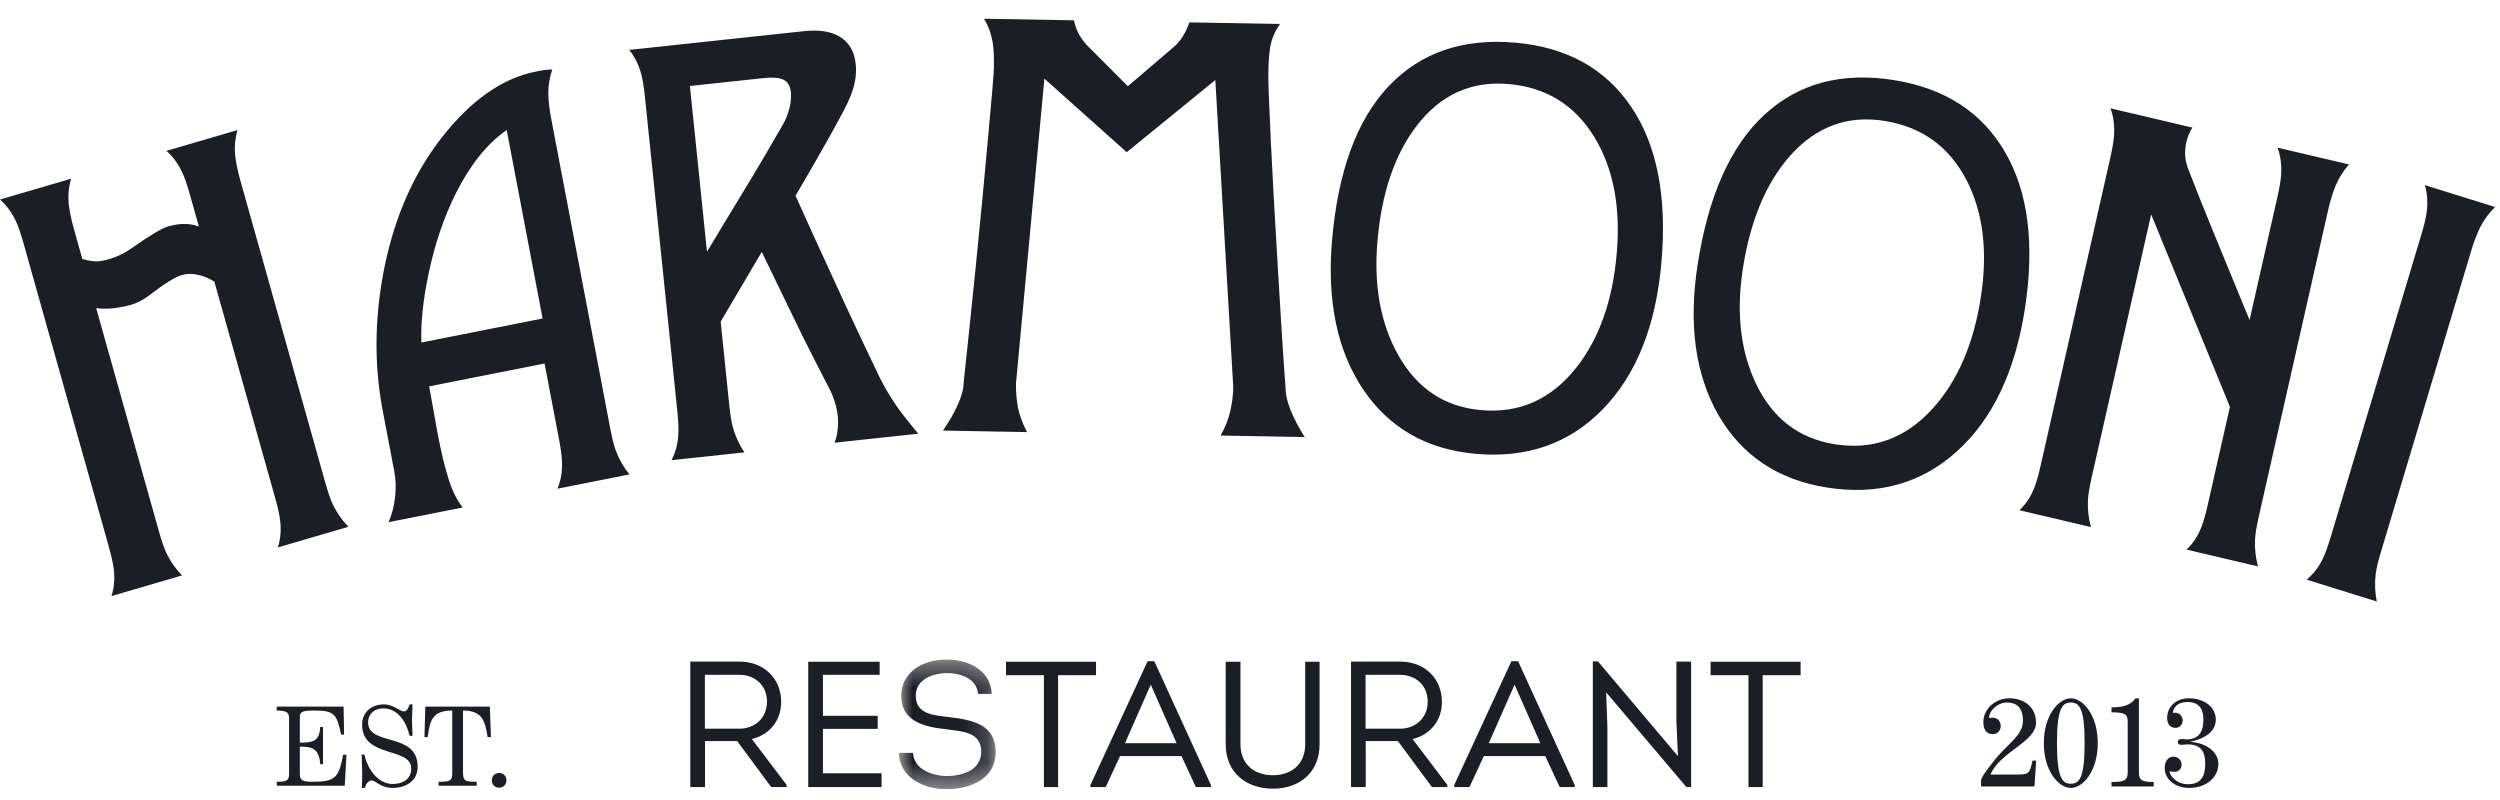 <svg width="100" height="32" viewBox="0 0 100 32" fill="none" xmlns="http://www.w3.org/2000/svg">
<g clip-path="url(#clip0_491_355)">
<path fill-rule="evenodd" clip-rule="evenodd" d="M28.195 29.148V26.993H29.57C30.209 26.993 30.679 27.422 30.679 28.066C30.679 28.718 30.195 29.148 29.57 29.148H28.195ZM30.075 29.563C30.764 29.391 31.247 28.847 31.247 28.073C31.247 27.164 30.581 26.463 29.57 26.463H27.612V31.482H28.201V29.642H29.486L30.847 31.482H31.465V31.396L30.075 29.563ZM35.186 26.47H32.329V31.482H35.263V30.931H32.918V29.155H35.108V28.632H32.918V26.993H35.186V26.47Z" fill="#1C1E26"/>
<mask id="mask0_491_355" style="mask-type:luminance" maskUnits="userSpaceOnUse" x="35" y="26" width="5" height="6">
<path d="M35.951 26.383H39.826V31.568H35.951V26.383Z" fill="white"/>
</mask>
<g mask="url(#mask0_491_355)">
<path fill-rule="evenodd" clip-rule="evenodd" d="M35.951 30.114C35.986 31.145 37.011 31.589 37.923 31.567C38.815 31.546 39.826 31.159 39.826 30.085C39.826 28.975 38.913 28.796 37.937 28.681C37.341 28.603 36.631 28.574 36.631 27.83C36.631 27.171 37.306 26.942 37.846 26.921C38.407 26.921 39.067 27.121 39.123 27.758H39.671C39.636 26.784 38.681 26.362 37.832 26.383C36.968 26.383 36.049 26.849 36.049 27.837C36.049 28.839 36.947 29.076 37.839 29.169C38.506 29.262 39.25 29.276 39.25 30.085C39.229 30.816 38.506 31.023 37.916 31.044C37.312 31.044 36.554 30.787 36.52 30.114H35.951Z" fill="#1C1E26"/>
</g>
<path fill-rule="evenodd" clip-rule="evenodd" d="M41.756 27.007V31.482H42.324V27.007H43.841V26.47H40.24V27.007H41.756ZM46.031 27.386L47.063 29.728H44.999L46.031 27.386ZM47.259 30.243L47.835 31.482H48.438V31.403L46.172 26.448H45.905L43.616 31.403V31.482H44.227L44.803 30.243H47.259ZM50.917 31.547C51.977 31.547 52.783 30.902 52.783 29.778V26.47H52.208V29.77C52.208 30.565 51.661 31.009 50.917 31.009C50.166 31.009 49.618 30.565 49.618 29.77V26.47H49.028V29.778C49.028 30.902 49.849 31.547 50.917 31.547ZM54.623 29.148V26.993H55.999C56.638 26.993 57.108 27.422 57.108 28.066C57.108 28.718 56.623 29.148 55.999 29.148H54.623ZM56.504 29.563C57.192 29.391 57.677 28.847 57.677 28.073C57.677 27.164 57.01 26.463 55.999 26.463H54.041V31.482H54.629V29.642H55.914L57.277 31.482H57.894V31.396L56.504 29.563ZM60.583 27.386L61.614 29.728H59.551L60.583 27.386ZM61.811 30.243L62.387 31.482H62.99V31.403L60.723 26.448H60.457L58.168 31.403V31.482H58.779L59.354 30.243H61.811ZM67.455 31.482H67.644V26.463H67.055V28.808L67.118 30.245L63.917 26.455H63.713V31.482H64.296V29.069L64.247 27.694L67.455 31.482ZM69.939 27.007V31.482H70.508V27.007H72.024V26.47H68.423V27.007H69.939ZM13.743 28.264H11.067V28.423C11.498 28.423 11.562 28.519 11.562 28.726V30.968C11.562 31.227 11.454 31.271 11.071 31.271V31.429H13.79L13.859 30.189H13.726C13.553 31.112 13.411 31.271 12.493 31.271C12.049 31.271 11.993 31.187 11.993 30.932V29.864C12.545 29.864 12.76 29.983 12.812 30.568H12.92V29.081H12.808C12.778 29.666 12.502 29.705 11.993 29.705V28.725C11.993 28.487 12.041 28.422 12.541 28.422C13.385 28.422 13.463 28.549 13.644 29.384H13.764L13.743 28.263V28.264ZM14.467 30.181C14.467 30.427 14.488 30.677 14.488 30.924C14.488 31.262 14.479 31.403 14.471 31.517H14.591C14.626 31.394 14.717 31.218 14.867 31.218C15.035 31.218 15.212 31.517 15.703 31.517C16.229 31.517 16.707 31.244 16.707 30.668C16.707 29.267 14.725 29.864 14.725 28.897C14.725 28.541 14.997 28.335 15.319 28.335C15.932 28.335 16.259 28.897 16.384 29.433H16.501C16.501 29.227 16.479 29.02 16.479 28.814C16.479 28.607 16.501 28.396 16.501 28.176H16.384C16.349 28.278 16.285 28.457 16.168 28.457C15.983 28.457 15.746 28.176 15.359 28.176C14.837 28.176 14.484 28.502 14.484 28.99C14.484 30.335 16.449 29.869 16.449 30.739C16.449 31.169 16.108 31.359 15.708 31.359C15.113 31.359 14.695 30.752 14.578 30.181H14.467ZM16.978 29.486H17.108C17.194 28.77 17.332 28.422 18.09 28.422V30.884C18.09 31.235 18.026 31.271 17.543 31.271V31.429H19.068V31.271C18.586 31.271 18.521 31.236 18.521 30.884V28.422C19.279 28.422 19.404 28.818 19.503 29.486H19.637L19.594 28.264H17.013L16.978 29.486ZM19.965 30.919C19.797 30.919 19.672 31.043 19.672 31.214C19.672 31.385 19.797 31.508 19.965 31.508C20.133 31.508 20.258 31.385 20.258 31.214C20.258 31.043 20.133 30.919 19.965 30.919ZM79.621 30.981C80.001 30.067 81.442 29.685 81.442 28.905C81.442 28.31 80.994 27.932 80.376 27.932C79.782 27.932 79.334 28.384 79.334 28.876C79.334 29.144 79.427 29.367 79.718 29.367C79.894 29.367 80.03 29.218 80.03 29.045C80.03 28.846 79.898 28.707 79.704 28.707C79.679 28.707 79.641 28.721 79.612 28.721C79.587 28.721 79.567 28.712 79.567 28.677C79.567 28.453 79.889 28.101 80.268 28.101C80.658 28.101 80.916 28.29 80.916 28.831C80.916 29.442 80.288 29.74 79.714 30.489C79.504 30.762 79.242 31.09 79.242 31.229V31.458H81.378L81.447 30.424H81.301C81.184 30.961 81.15 30.981 80.648 30.981H79.621ZM82.834 31.517C83.316 31.517 83.91 30.852 83.91 29.725C83.91 28.598 83.316 27.932 82.834 27.932C82.352 27.932 81.753 28.597 81.753 29.725C81.753 30.851 82.352 31.517 82.834 31.517ZM82.834 31.349C82.488 31.349 82.279 31.11 82.279 29.725C82.279 28.339 82.488 28.101 82.834 28.101C83.18 28.101 83.384 28.339 83.384 29.725C83.384 31.11 83.18 31.349 82.834 31.349M86.149 31.458V31.279C85.711 31.279 85.556 31.229 85.556 30.892V27.932H85.419C85.2 28.255 84.801 28.294 84.46 28.294V28.493C85.001 28.493 85.108 28.568 85.108 28.875V30.891C85.108 31.229 84.952 31.279 84.46 31.279V31.458H86.149ZM88.734 30.553C88.734 30.072 88.242 29.71 87.605 29.675V29.665V29.67C87.961 29.601 88.632 29.382 88.632 28.786C88.632 28.27 88.154 27.932 87.561 27.932C87.031 27.932 86.685 28.274 86.685 28.726C86.685 28.94 86.797 29.114 87.021 29.114C87.201 29.114 87.308 28.96 87.308 28.826C87.308 28.707 87.225 28.508 86.997 28.508C86.962 28.508 86.933 28.513 86.909 28.519C86.957 28.2 87.211 28.081 87.503 28.081C87.96 28.081 88.136 28.354 88.136 28.786C88.136 29.253 87.96 29.576 87.469 29.576C87.401 29.576 87.327 29.561 87.26 29.561C87.186 29.561 87.113 29.59 87.113 29.68C87.113 29.779 87.191 29.794 87.269 29.794C87.342 29.794 87.42 29.774 87.488 29.774C88.023 29.774 88.209 30.038 88.209 30.549C88.209 31.04 88.048 31.368 87.527 31.368C87.016 31.368 86.787 30.991 86.782 30.852C86.856 30.867 86.914 30.872 87.001 30.872C87.089 30.872 87.264 30.797 87.264 30.584C87.264 30.405 87.114 30.266 86.943 30.266C86.685 30.266 86.587 30.509 86.587 30.708C86.587 31.169 86.987 31.517 87.576 31.517C88.223 31.517 88.734 31.119 88.734 30.553ZM9.496 5.204C9.404 5.543 9.374 5.873 9.404 6.192C9.438 6.502 9.506 6.834 9.605 7.186L13.018 19.326C13.121 19.693 13.219 19.977 13.313 20.178C13.474 20.512 13.682 20.81 13.935 21.072L11.114 21.897C11.222 21.56 11.253 21.204 11.207 20.828C11.182 20.607 11.115 20.302 11.006 19.914L8.574 11.264C8.348 11.124 8.124 11.033 7.903 10.991C7.687 10.94 7.475 10.944 7.268 11.005C7.005 11.082 6.594 11.336 6.034 11.766C5.764 11.976 5.508 12.115 5.266 12.185C5.059 12.246 4.818 12.294 4.543 12.329C4.273 12.354 4.042 12.354 3.847 12.326L6.362 21.272C6.465 21.64 6.563 21.924 6.658 22.125C6.819 22.459 7.026 22.757 7.279 23.018L4.459 23.843C4.567 23.507 4.597 23.151 4.552 22.775C4.526 22.553 4.459 22.248 4.351 21.861L0.938 9.721C0.831 9.34 0.73 9.049 0.637 8.848C0.469 8.493 0.257 8.204 0 7.981L2.841 7.15C2.747 7.483 2.715 7.809 2.745 8.128C2.782 8.445 2.85 8.781 2.949 9.133L3.293 10.359C3.497 10.415 3.673 10.447 3.826 10.456C3.983 10.456 4.165 10.425 4.372 10.364C4.69 10.272 4.996 10.121 5.289 9.913C5.988 9.419 6.465 9.135 6.721 9.059C7.191 8.922 7.602 8.923 7.956 9.064L7.593 7.774C7.487 7.394 7.386 7.103 7.292 6.901C7.125 6.546 6.912 6.257 6.656 6.035L9.496 5.204ZM21.704 12.74L16.855 13.701C16.828 12.907 16.923 11.999 17.138 10.978C17.386 9.778 17.751 8.697 18.234 7.734C18.807 6.59 19.484 5.746 20.268 5.202L21.704 12.74ZM25.178 18.977L22.298 19.548C22.434 19.222 22.495 18.87 22.481 18.492C22.476 18.269 22.434 17.959 22.359 17.563L21.783 14.54L17.167 15.455C17.204 15.649 17.26 15.96 17.334 16.385C17.407 16.812 17.465 17.133 17.506 17.349C17.641 18.055 17.784 18.65 17.935 19.136C18.085 19.621 18.277 20.009 18.508 20.299L15.544 20.887C15.689 20.537 15.777 20.191 15.807 19.849C15.844 19.505 15.833 19.178 15.774 18.869L15.309 16.428C14.953 14.557 14.98 12.624 15.391 10.629C15.808 8.627 16.563 6.923 17.658 5.518C18.829 4.016 20.086 3.132 21.426 2.865L21.691 2.813C21.768 2.797 21.902 2.786 22.091 2.778C21.983 3.099 21.93 3.415 21.932 3.729C21.938 4.034 21.974 4.356 22.038 4.694L24.413 17.156C24.484 17.53 24.558 17.822 24.635 18.031C24.767 18.378 24.948 18.694 25.178 18.977ZM31.634 3.692C31.656 3.896 31.634 4.117 31.572 4.351C31.509 4.587 31.423 4.799 31.312 4.988C30.853 5.79 30.438 6.498 30.067 7.113C29.653 7.791 29.242 8.47 28.834 9.147L28.279 10.07L27.596 3.44L30.492 3.129C30.899 3.085 31.183 3.106 31.344 3.192C31.511 3.271 31.607 3.437 31.634 3.692ZM36.728 17.349L33.382 17.708C33.444 17.547 33.485 17.376 33.503 17.197C33.528 17.018 33.531 16.837 33.512 16.654C33.492 16.457 33.449 16.259 33.386 16.06C33.322 15.86 33.254 15.694 33.182 15.562C32.831 14.884 32.477 14.192 32.123 13.485C32.04 13.317 31.71 12.637 31.132 11.445L30.471 10.078L28.827 12.865L29.172 16.213C29.211 16.592 29.259 16.889 29.318 17.104C29.42 17.462 29.574 17.792 29.778 18.095L26.861 18.407C27.023 18.095 27.114 17.75 27.133 17.371C27.146 17.149 27.132 16.837 27.092 16.436L25.797 3.876C25.757 3.482 25.707 3.178 25.649 2.962C25.544 2.583 25.384 2.26 25.169 1.996L32.163 1.246C32.749 1.184 33.215 1.252 33.561 1.45C33.953 1.674 34.176 2.048 34.23 2.573C34.263 2.901 34.223 3.245 34.108 3.604C34.016 3.894 33.847 4.259 33.603 4.698C33.391 5.097 33.064 5.681 32.623 6.451C32.384 6.868 32.117 7.328 31.822 7.831C32 8.225 32.233 8.743 32.524 9.383C33.159 10.774 33.583 11.698 33.796 12.155C34.233 13.097 34.691 14.065 35.169 15.061C35.371 15.474 35.621 15.893 35.917 16.319C36.078 16.546 36.348 16.888 36.728 17.349ZM52.187 17.482L48.823 17.422C49.001 17.11 49.129 16.789 49.207 16.46C49.284 16.124 49.325 15.802 49.331 15.494L48.613 3.202L45.069 6.088L41.776 3.146L40.639 15.339C40.634 15.669 40.661 15.992 40.72 16.309C40.787 16.626 40.907 16.951 41.081 17.284L37.717 17.223C37.974 16.854 38.174 16.506 38.317 16.178C38.466 15.851 38.543 15.551 38.548 15.28C38.693 13.948 38.856 12.381 39.038 10.579C39.22 8.779 39.382 7.08 39.524 5.483C39.674 3.879 39.751 2.949 39.756 2.692C39.762 2.296 39.749 1.988 39.718 1.767C39.659 1.378 39.539 1.038 39.358 0.749L42.959 0.813C42.999 1.011 43.064 1.196 43.154 1.366C43.245 1.529 43.354 1.678 43.481 1.812L45.114 3.448L46.932 1.896C47.208 1.666 47.423 1.332 47.574 0.895L51.198 0.959C50.998 1.25 50.871 1.544 50.816 1.844C50.767 2.136 50.74 2.485 50.733 2.888C50.727 3.24 50.761 4.179 50.836 5.706C50.883 6.727 50.976 8.408 51.116 10.751C51.233 12.778 51.335 14.363 51.423 15.509C51.419 15.766 51.486 16.064 51.623 16.404C51.761 16.744 51.949 17.103 52.187 17.482ZM64.67 10.131C64.509 12.016 63.97 13.54 63.054 14.702C62.051 15.974 60.778 16.542 59.238 16.404C57.777 16.274 56.672 15.535 55.921 14.187C55.22 12.932 54.946 11.42 55.098 9.652C55.263 7.73 55.78 6.198 56.651 5.053C57.611 3.791 58.846 3.228 60.357 3.363C61.854 3.496 62.995 4.206 63.779 5.491C64.532 6.728 64.829 8.275 64.67 10.131ZM66.46 10.467C66.242 13.01 65.464 14.973 64.126 16.355C62.787 17.738 61.087 18.337 59.024 18.152C57.068 17.978 55.568 17.119 54.524 15.575C53.488 14.025 53.074 12.041 53.281 9.622C53.519 6.853 54.272 4.797 55.543 3.452C56.821 2.101 58.516 1.52 60.629 1.708C62.677 1.891 64.217 2.747 65.248 4.274C66.279 5.802 66.683 7.866 66.46 10.467ZM90.321 22.657L87.462 21.984C87.716 21.743 87.912 21.447 88.051 21.095C88.134 20.889 88.22 20.59 88.309 20.197L89.197 16.273L86.047 8.576L83.665 19.103C83.581 19.475 83.532 19.771 83.518 19.994C83.501 20.366 83.54 20.73 83.637 21.083L80.778 20.41C81.032 20.169 81.228 19.873 81.367 19.521C81.451 19.315 81.537 19.015 81.626 18.622L84.411 6.317C84.498 5.931 84.549 5.626 84.563 5.405C84.585 5.011 84.537 4.653 84.418 4.332L87.696 5.104C87.583 5.28 87.503 5.472 87.456 5.679C87.409 5.886 87.394 6.082 87.411 6.267C87.429 6.445 87.472 6.617 87.538 6.782C87.827 7.528 88.132 8.297 88.455 9.087L89.355 11.275C89.564 11.784 89.774 12.292 89.983 12.801L91.094 7.891C91.182 7.505 91.232 7.2 91.246 6.979C91.268 6.585 91.22 6.227 91.101 5.906L93.959 6.578C93.731 6.841 93.552 7.123 93.425 7.424C93.307 7.72 93.209 8.035 93.133 8.371L90.348 20.677C90.264 21.049 90.215 21.345 90.202 21.568C90.184 21.94 90.223 22.304 90.321 22.657ZM95.071 24.06L92.266 23.186C92.536 22.963 92.752 22.682 92.914 22.341C93.011 22.141 93.117 21.848 93.233 21.463L96.853 9.385C96.967 9.007 97.038 8.707 97.067 8.486C97.117 8.095 97.092 7.734 96.996 7.405L99.801 8.28C99.555 8.525 99.357 8.794 99.21 9.085C99.071 9.372 98.953 9.68 98.855 10.009L95.234 22.087C95.124 22.452 95.056 22.744 95.027 22.965C94.984 23.336 94.998 23.701 95.071 24.06ZM79.232 11.897C78.942 13.765 78.3 15.247 77.308 16.341C76.219 17.539 74.911 18.015 73.384 17.768C71.936 17.534 70.883 16.718 70.227 15.32C69.614 14.018 69.444 12.491 69.716 10.738C70.012 8.832 70.633 7.34 71.579 6.26C72.623 5.07 73.894 4.596 75.393 4.838C76.876 5.078 77.966 5.867 78.661 7.204C79.327 8.492 79.517 10.056 79.232 11.897ZM80.994 12.359C80.603 14.88 79.692 16.782 78.263 18.067C76.833 19.35 75.096 19.827 73.051 19.497C71.112 19.183 69.674 18.219 68.739 16.606C67.811 14.985 67.533 12.976 67.906 10.579C68.332 7.834 69.224 5.835 70.583 4.585C71.951 3.328 73.682 2.869 75.777 3.207C77.808 3.535 79.285 4.498 80.209 6.095C81.133 7.693 81.394 9.781 80.994 12.359Z" fill="#1C1E26"/>
</g>
<defs>
<clipPath id="clip0_491_355">
<rect width="99.801" height="30.82" fill="white" transform="translate(0 0.749)"/>
</clipPath>
</defs>
</svg>

